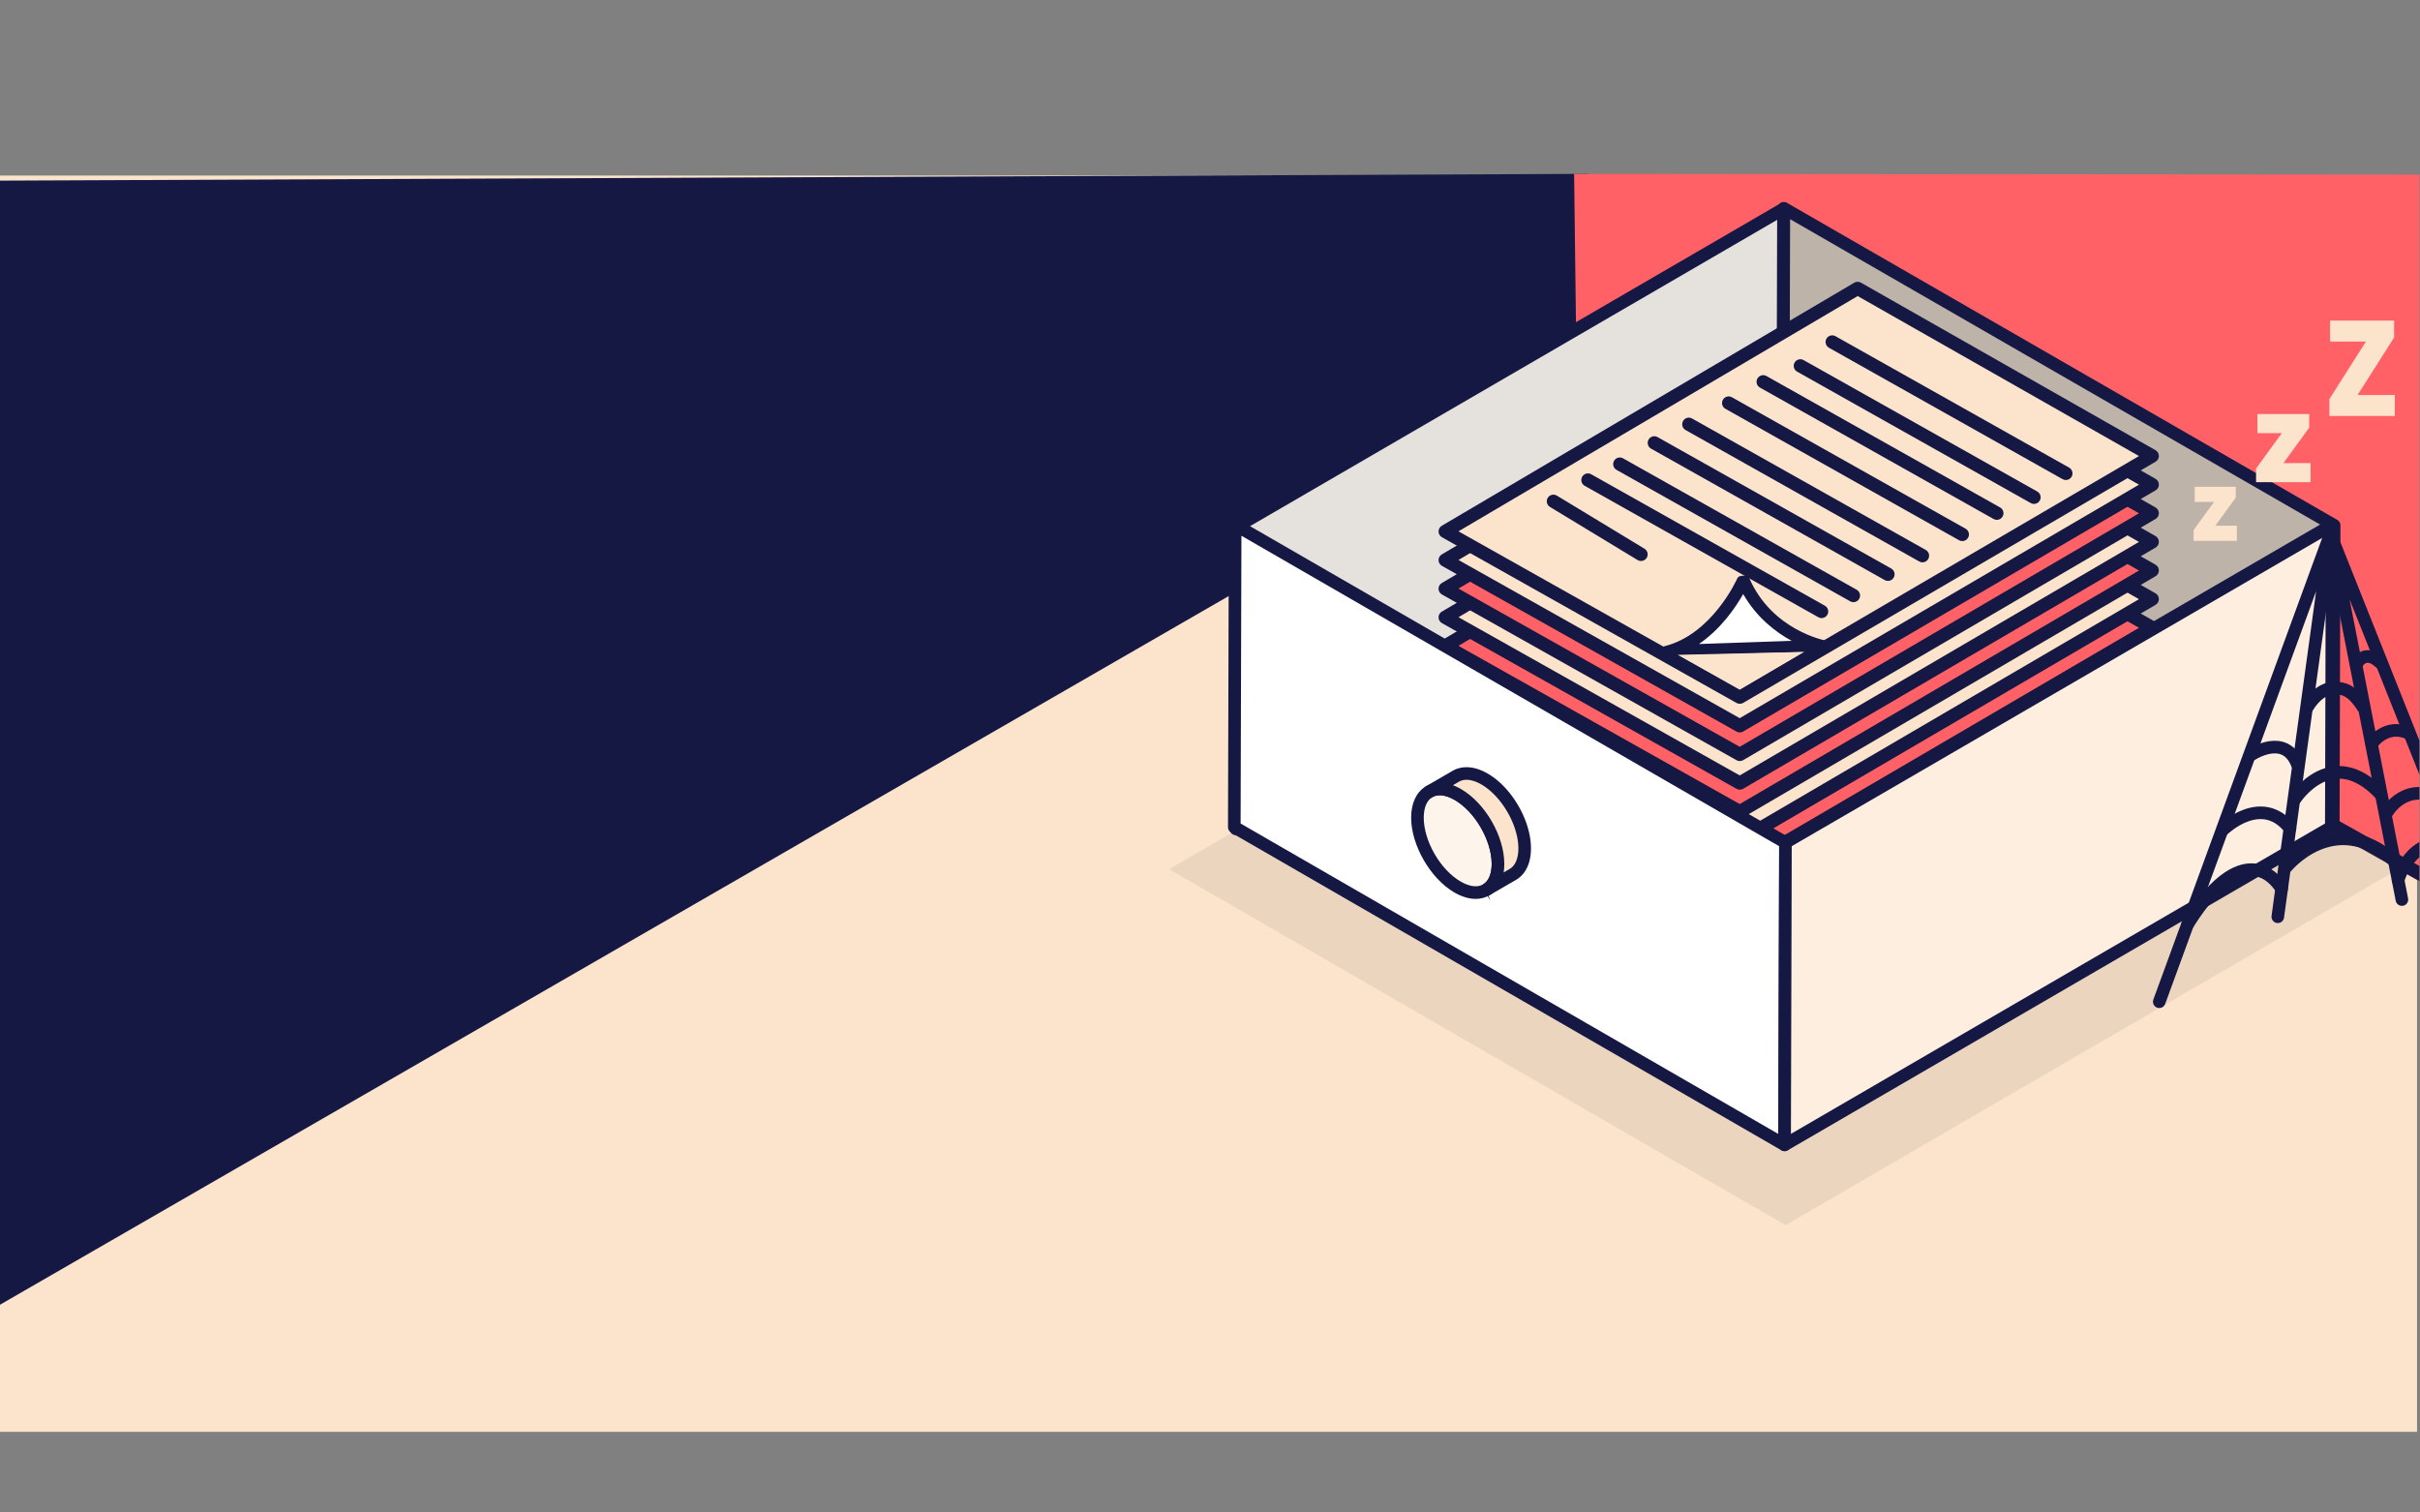 <?xml version="1.0" encoding="UTF-8" standalone="no"?>
<svg
   xmlns:dc="http://purl.org/dc/elements/1.1/"
   xmlns:cc="http://creativecommons.org/ns#"
   xmlns:rdf="http://www.w3.org/1999/02/22-rdf-syntax-ns#"
   xmlns="http://www.w3.org/2000/svg"
   viewBox="0 0 2560 1600"
   height="1600"
   width="2560"
   xml:space="preserve"
   id="svg2"
   version="1.1"><rect x="0" y="0" width="2560" height="1600" fill="#808080" stroke="none"/><defs
     id="defs6"><clipPath
       id="clipPath28"
       clipPathUnits="userSpaceOnUse"><path
         id="path26"
         d="M 0,1200 H 1920 V 0 H 0 Z" /></clipPath><clipPath
       id="clipPath40"
       clipPathUnits="userSpaceOnUse"><path
         id="path38"
         d="M 927.852,792.976 H 1903.13 V 228.059 H 927.852 Z" /></clipPath></defs><g
     transform="matrix(1.333,0,0,-1.333,0,1600)"
     id="g10"><path
       id="path12"
       style="fill:#fbe3cc;fill-opacity:1;fill-rule:nonzero;stroke:none"
       d="m 0,64 h 1918.145 v 996.975 H 0 Z" /><g
       transform="translate(0,1056.95)"
       id="g14"><path
         id="path16"
         style="fill:#141843;fill-opacity:1;fill-rule:nonzero;stroke:none"
         d="m 0,0 v -892.062 l 1252.994,722.668 7.507,174.771 z" /></g><g
       transform="translate(1251.492,877.045)"
       id="g18"><path
         id="path20"
         style="fill:#ff6167;fill-opacity:1;fill-rule:nonzero;stroke:none"
         d="M 0,0 668.507,-376.036 V 184.683 L -2.302,185.272 Z" /></g><g
       id="g22"><g
         clip-path="url(#clipPath28)"
         id="g24"><g
           transform="translate(2093.734,404.405)"
           id="g30"><path
             id="path32"
             style="fill:#141843;fill-opacity:1;fill-rule:nonzero;stroke:none"
             d="m 0,0 c -0.873,0 -1.754,0.215 -2.572,0.677 l -843.575,472.794 c -2.532,1.423 -3.429,4.627 -2.001,7.159 1.418,2.532 4.621,3.448 7.159,2.003 L 2.585,9.84 C 5.117,8.416 6.015,5.212 4.587,2.681 3.628,0.965 1.841,0 0,0" /></g><g
           id="g34"><g
             id="g36" /><g
             id="g48"><g
               style="opacity:0.25"
               id="g46"
               clip-path="url(#clipPath40)"><g
                 id="g44"
                 transform="translate(1903.13,510.519)"><path
                   id="path42"
                   style="fill:#bcaa99;fill-opacity:1;fill-rule:nonzero;stroke:none"
                   d="M 0,0 -486.049,-282.461 -975.278,-0.005 -489.229,282.456 Z" /></g></g></g></g><g
           transform="translate(1852.337,783.395)"
           id="g50"><path
             id="path52"
             style="fill:#beb3a8;fill-opacity:1;fill-rule:nonzero;stroke:none"
             d="m 0,0 -0.68,-239.39 -436.707,251.605 0.68,239.39 z" /></g><g
           transform="translate(1852.337,783.395)"
           id="g54"><path
             id="path56"
             style="fill:none;stroke:#141843;stroke-width:10;stroke-linecap:round;stroke-linejoin:round;stroke-miterlimit:10;stroke-dasharray:none;stroke-opacity:1"
             d="m 0,0 -0.68,-239.39 -436.707,251.605 0.68,239.39 z" /></g><g
           transform="translate(1415.353,1034.533)"
           id="g58"><path
             id="path60"
             style="fill:#e5e1dc;fill-opacity:1;fill-rule:nonzero;stroke:none"
             d="m 0,0 -0.68,-239.893 -433.869,-252.137 0.681,239.893 z" /></g><g
           transform="translate(1415.353,1034.533)"
           id="g62"><path
             id="path64"
             style="fill:none;stroke:#141843;stroke-width:10;stroke-linecap:round;stroke-linejoin:round;stroke-miterlimit:10;stroke-dasharray:none;stroke-opacity:1"
             d="m 0,0 -0.68,-239.893 -433.869,-252.137 0.681,239.893 z" /></g><g
           transform="translate(1474.194,721.543)"
           id="g66"><path
             id="path68"
             style="fill:#fbe3cc;fill-opacity:1;fill-rule:nonzero;stroke:none"
             d="M 0,0 233.81,-132.974 -93.519,-324.404 -327.32,-192.888 Z" /></g><g
           transform="translate(1157.413,528.762)"
           id="g70"><path
             id="path72"
             style="fill:#141843;fill-opacity:1;fill-rule:nonzero;stroke:none"
             d="M 0,0 223.212,-125.563 540.063,59.746 316.827,186.704 Z m 223.263,-136.881 c -0.89,0 -1.777,0.227 -2.578,0.677 l -233.8,131.515 c -1.639,0.919 -2.663,2.646 -2.681,4.531 -0.022,1.879 0.969,3.625 2.587,4.58 L 314.11,197.31 c 1.622,0.961 3.636,0.966 5.27,0.041 L 553.189,64.378 c 1.635,-0.93 2.651,-2.66 2.661,-4.541 0.012,-1.879 -0.981,-3.619 -2.603,-4.569 l -327.33,-191.43 c -0.822,-0.479 -1.736,-0.719 -2.654,-0.719" /></g><g
           transform="translate(1474.194,744.257)"
           id="g74"><path
             id="path76"
             style="fill:#ff6167;fill-opacity:1;fill-rule:nonzero;stroke:none"
             d="M 0,0 233.806,-132.977 -93.519,-324.402 -327.32,-192.881 Z" /></g><g
           transform="translate(1157.413,551.482)"
           id="g78"><path
             id="path80"
             style="fill:#141843;fill-opacity:1;fill-rule:nonzero;stroke:none"
             d="M 0,0 223.212,-125.566 540.06,59.735 316.827,186.699 Z m 223.263,-136.886 c -0.89,0 -1.777,0.227 -2.578,0.677 l -233.8,131.52 c -1.639,0.921 -2.663,2.646 -2.681,4.53 -0.022,1.881 0.969,3.626 2.587,4.582 L 314.11,197.305 c 1.622,0.96 3.636,0.966 5.27,0.042 L 553.186,64.369 c 1.631,-0.931 2.648,-2.661 2.66,-4.541 0.01,-1.88 -0.982,-3.621 -2.605,-4.571 L 225.917,-136.167 c -0.822,-0.478 -1.736,-0.719 -2.654,-0.719" /></g><g
           transform="translate(1474.194,766.978)"
           id="g82"><path
             id="path84"
             style="fill:#fbe3cc;fill-opacity:1;fill-rule:nonzero;stroke:none"
             d="M 0,0 233.81,-132.977 -93.519,-324.401 -327.32,-192.893 Z" /></g><g
           transform="translate(1157.413,574.193)"
           id="g86"><path
             id="path88"
             style="fill:#141843;fill-opacity:1;fill-rule:nonzero;stroke:none"
             d="M 0,0 223.212,-125.558 540.063,59.746 316.827,186.709 Z m 223.263,-136.876 c -0.89,0 -1.777,0.227 -2.578,0.674 l -233.8,131.508 c -1.639,0.924 -2.663,2.65 -2.681,4.535 -0.022,1.88 0.969,3.626 2.587,4.581 L 314.11,197.315 c 1.622,0.96 3.636,0.966 5.27,0.042 L 553.189,64.378 c 1.635,-0.93 2.651,-2.66 2.661,-4.54 0.012,-1.88 -0.981,-3.621 -2.603,-4.571 l -327.33,-191.423 c -0.822,-0.478 -1.736,-0.72 -2.654,-0.72" /></g><g
           transform="translate(1474.194,789.689)"
           id="g90"><path
             id="path92"
             style="fill:#ff6167;fill-opacity:1;fill-rule:nonzero;stroke:none"
             d="M 0,0 233.81,-132.973 -93.519,-324.401 -327.32,-192.887 Z" /></g><g
           transform="translate(1157.413,596.91)"
           id="g94"><path
             id="path96"
             style="fill:#141843;fill-opacity:1;fill-rule:nonzero;stroke:none"
             d="M 0,0 223.212,-125.563 540.063,59.746 316.827,186.705 Z m 223.263,-136.881 c -0.89,0 -1.777,0.226 -2.578,0.678 L -13.115,-4.69 c -1.639,0.919 -2.663,2.646 -2.681,4.53 -0.022,1.88 0.969,3.626 2.587,4.581 L 314.11,197.31 c 1.622,0.959 3.636,0.965 5.27,0.041 L 553.189,64.378 c 1.635,-0.93 2.651,-2.662 2.661,-4.541 0.012,-1.879 -0.981,-3.621 -2.603,-4.572 l -327.33,-191.427 c -0.822,-0.477 -1.736,-0.719 -2.654,-0.719" /></g><g
           transform="translate(1474.194,812.41)"
           id="g98"><path
             id="path100"
             style="fill:#fbe3cc;fill-opacity:1;fill-rule:nonzero;stroke:none"
             d="M 0,0 233.81,-132.979 -93.519,-324.405 -327.32,-192.893 Z" /></g><g
           transform="translate(1157.413,619.625)"
           id="g102"><path
             id="path104"
             style="fill:#141843;fill-opacity:1;fill-rule:nonzero;stroke:none"
             d="M 0,0 223.212,-125.562 540.063,59.747 316.827,186.709 Z m 223.263,-136.881 c -0.89,0 -1.777,0.227 -2.578,0.679 l -233.8,131.514 c -1.639,0.918 -2.663,2.644 -2.681,4.529 -0.022,1.879 0.969,3.626 2.587,4.582 L 314.11,197.316 c 1.622,0.96 3.636,0.965 5.27,0.041 L 553.189,64.379 c 1.635,-0.931 2.651,-2.661 2.661,-4.54 0.012,-1.881 -0.981,-3.621 -2.603,-4.571 L 225.917,-136.16 c -0.822,-0.479 -1.736,-0.721 -2.654,-0.721" /></g><g
           transform="translate(1474.194,835.122)"
           id="g106"><path
             id="path108"
             style="fill:#ff6167;fill-opacity:1;fill-rule:nonzero;stroke:none"
             d="M 0,0 233.81,-132.973 -93.519,-324.402 -327.32,-192.888 Z" /></g><g
           transform="translate(1157.413,642.341)"
           id="g110"><path
             id="path112"
             style="fill:#141843;fill-opacity:1;fill-rule:nonzero;stroke:none"
             d="M 0,0 223.212,-125.562 540.063,59.747 316.827,186.705 Z m 223.263,-136.881 c -0.89,0 -1.777,0.226 -2.578,0.68 l -233.8,131.513 c -1.639,0.919 -2.663,2.644 -2.681,4.53 -0.022,1.879 0.969,3.625 2.587,4.581 L 314.11,197.31 c 1.622,0.962 3.636,0.966 5.27,0.042 L 553.189,64.38 c 1.635,-0.93 2.651,-2.663 2.661,-4.541 0.012,-1.881 -0.981,-3.621 -2.603,-4.57 l -327.33,-191.43 c -0.822,-0.479 -1.736,-0.72 -2.654,-0.72" /></g><g
           transform="translate(1474.194,857.843)"
           id="g114"><path
             id="path116"
             style="fill:#fbe3cc;fill-opacity:1;fill-rule:nonzero;stroke:none"
             d="M 0,0 233.81,-132.978 -93.519,-324.402 -327.32,-192.892 Z" /></g><g
           transform="translate(1157.413,665.057)"
           id="g118"><path
             id="path120"
             style="fill:#141843;fill-opacity:1;fill-rule:nonzero;stroke:none"
             d="M 0,0 223.212,-125.557 540.063,59.745 316.827,186.709 Z m 223.263,-136.875 c -0.89,0 -1.777,0.224 -2.578,0.672 l -233.8,131.508 c -1.639,0.926 -2.663,2.651 -2.681,4.536 -0.022,1.88 0.969,3.625 2.587,4.581 L 314.11,197.315 c 1.622,0.962 3.636,0.966 5.27,0.041 L 553.189,64.378 c 1.635,-0.93 2.651,-2.66 2.661,-4.54 0.012,-1.88 -0.981,-3.62 -2.603,-4.571 l -327.33,-191.424 c -0.822,-0.477 -1.736,-0.718 -2.654,-0.718" /></g><g
           transform="translate(1474.194,880.553)"
           id="g122"><path
             id="path124"
             style="fill:#ff6167;fill-opacity:1;fill-rule:nonzero;stroke:none"
             d="M 0,0 233.81,-132.972 -93.519,-324.401 -327.32,-192.881 Z" /></g><g
           transform="translate(1157.413,687.778)"
           id="g126"><path
             id="path128"
             style="fill:#141843;fill-opacity:1;fill-rule:nonzero;stroke:none"
             d="M 0,0 223.212,-125.566 540.063,59.742 316.827,186.699 Z m 223.263,-136.887 c -0.89,0 -1.777,0.227 -2.578,0.679 l -233.8,131.52 c -1.639,0.919 -2.663,2.644 -2.681,4.529 -0.022,1.88 0.969,3.625 2.587,4.581 L 314.11,197.306 c 1.622,0.955 3.636,0.965 5.27,0.04 L 553.189,64.374 c 1.635,-0.93 2.651,-2.66 2.661,-4.541 0.012,-1.879 -0.981,-3.621 -2.603,-4.57 l -327.33,-191.43 c -0.822,-0.477 -1.736,-0.72 -2.654,-0.72" /></g><g
           transform="translate(1474.194,903.273)"
           id="g130"><path
             id="path132"
             style="fill:#fbe3cc;fill-opacity:1;fill-rule:nonzero;stroke:none"
             d="M 0,0 233.806,-132.976 -93.519,-324.401 -327.32,-192.893 Z" /></g><g
           transform="translate(1157.413,710.49)"
           id="g134"><path
             id="path136"
             style="fill:#141843;fill-opacity:1;fill-rule:nonzero;stroke:none"
             d="M 0,0 223.212,-125.557 540.06,59.746 316.827,186.708 Z m 223.263,-136.877 c -0.89,0 -1.777,0.226 -2.578,0.673 l -233.8,131.51 c -1.639,0.925 -2.663,2.649 -2.681,4.534 -0.022,1.881 0.969,3.626 2.587,4.582 L 314.11,197.315 c 1.622,0.96 3.636,0.965 5.27,0.04 L 553.186,64.377 c 1.631,-0.93 2.648,-2.66 2.66,-4.539 0.01,-1.881 -0.982,-3.621 -2.605,-4.571 L 225.917,-136.158 c -0.822,-0.477 -1.736,-0.719 -2.654,-0.719" /></g><g
           transform="translate(1474.194,925.991)"
           id="g138"><path
             id="path140"
             style="fill:#ff6167;fill-opacity:1;fill-rule:nonzero;stroke:none"
             d="m 0,0 233.806,-132.972 -327.325,-191.436 -233.805,131.52 z" /></g><g
           transform="translate(1157.409,733.211)"
           id="g142"><path
             id="path144"
             style="fill:#141843;fill-opacity:1;fill-rule:nonzero;stroke:none"
             d="M 0,0 223.216,-125.567 540.063,59.745 316.831,186.703 Z m 223.267,-136.888 c -0.89,0 -1.777,0.229 -2.579,0.679 L -13.118,-4.689 c -1.638,0.92 -2.66,2.645 -2.681,4.529 -0.02,1.881 0.972,3.627 2.589,4.582 l 327.324,192.887 c 1.622,0.961 3.636,0.966 5.27,0.041 L 553.189,64.377 c 1.632,-0.929 2.649,-2.66 2.661,-4.539 0.01,-1.881 -0.982,-3.621 -2.605,-4.572 L 225.921,-136.168 c -0.822,-0.478 -1.736,-0.72 -2.654,-0.72" /></g><g
           transform="translate(1474.194,948.706)"
           id="g146"><path
             id="path148"
             style="fill:#fbe3cc;fill-opacity:1;fill-rule:nonzero;stroke:none"
             d="M 0,0 233.81,-132.978 -93.519,-324.402 -327.32,-192.893 Z" /></g><g
           transform="translate(1157.413,755.921)"
           id="g150"><path
             id="path152"
             style="fill:#141843;fill-opacity:1;fill-rule:nonzero;stroke:none"
             d="M 0,0 223.212,-125.556 540.063,59.745 316.827,186.709 Z m 223.263,-136.875 c -0.89,0 -1.777,0.226 -2.578,0.671 l -233.8,131.51 c -1.639,0.924 -2.663,2.652 -2.681,4.535 -0.022,1.88 0.969,3.625 2.587,4.581 L 314.11,197.315 c 1.622,0.959 3.636,0.966 5.27,0.041 L 553.189,64.378 c 1.635,-0.928 2.651,-2.66 2.661,-4.54 0.012,-1.879 -0.981,-3.621 -2.603,-4.571 l -327.33,-191.424 c -0.822,-0.477 -1.736,-0.718 -2.654,-0.718" /></g><g
           transform="translate(1474.194,971.422)"
           id="g154"><path
             id="path156"
             style="fill:#fbe3cc;fill-opacity:1;fill-rule:nonzero;stroke:none"
             d="M 0,0 233.81,-132.973 -93.519,-324.407 -327.32,-192.889 Z" /></g><g
           transform="translate(1157.413,778.642)"
           id="g158"><path
             id="path160"
             style="fill:#141843;fill-opacity:1;fill-rule:nonzero;stroke:none"
             d="M 0,0 223.212,-125.566 540.063,59.746 316.827,186.705 Z m 223.263,-136.885 c -0.89,0 -1.777,0.225 -2.578,0.677 l -233.8,131.519 c -1.639,0.92 -2.663,2.647 -2.681,4.53 -0.022,1.88 0.969,3.625 2.587,4.581 L 314.11,197.31 c 1.622,0.961 3.636,0.965 5.27,0.042 L 553.189,64.378 c 1.635,-0.928 2.651,-2.66 2.661,-4.54 0.012,-1.879 -0.981,-3.621 -2.603,-4.571 l -327.33,-191.434 c -0.822,-0.477 -1.736,-0.718 -2.654,-0.718" /></g><g
           transform="translate(1322.285,683.049)"
           id="g162"><path
             id="path164"
             style="fill:#ffffff;fill-opacity:1;fill-rule:nonzero;stroke:none"
             d="m 0,0 125.563,4.323 c 0,0 -45.033,8.64 -64.426,53.106 C 61.137,57.429 40.758,10.164 0,0" /></g><g
           transform="translate(1383.377,728.86)"
           id="g166"><path
             id="path168"
             style="fill:#141843;fill-opacity:1;fill-rule:nonzero;stroke:none"
             d="m 0,0 c -6.03,-10.601 -17.663,-27.744 -35.135,-39.654 l 73.628,2.531 C 25.755,-30.229 10.739,-18.741 0,0 m -61.092,-53.701 c -2.613,0 -4.843,3.241 -5.208,5.846 -0.374,2.665 1.325,5.838 3.935,6.491 37.796,9.424 57.387,53.123 57.583,53.572 0.828,1.926 2.721,2.346 4.817,2.346 h 0.006 c 2.095,0 3.99,-0.077 4.827,-1.997 18.073,-41.448 60.172,-49.378 60.594,-49.46 2.63,-0.505 4.456,-2.617 4.252,-5.282 -0.204,-2.67 -2.387,-3.296 -5.064,-3.388 l -125.562,-2.872 c -0.062,-5.26 -0.122,-5.256 -0.18,-5.256" /></g><g
           transform="translate(1639.445,819.355)"
           id="g170"><path
             id="path172"
             style="fill:#141843;fill-opacity:1;fill-rule:nonzero;stroke:none"
             d="m 0,0 c -0.871,0 -1.757,0.215 -2.573,0.672 l -185.43,104.299 c -2.532,1.428 -3.432,4.633 -2.008,7.165 1.416,2.532 4.621,3.431 7.163,2.01 L 2.582,9.846 C 5.114,8.418 6.014,5.212 4.592,2.681 3.627,0.965 1.84,0 0,0" /></g><g
           transform="translate(1614.161,800.387)"
           id="g174"><path
             id="path176"
             style="fill:#141843;fill-opacity:1;fill-rule:nonzero;stroke:none"
             d="m 0,0 c -0.873,0 -1.756,0.215 -2.572,0.678 l -185.431,104.304 c -2.531,1.423 -3.431,4.628 -2.003,7.161 1.412,2.531 4.617,3.445 7.159,2.003 L 2.583,9.84 C 5.115,8.418 6.015,5.213 4.587,2.681 3.626,0.966 1.841,0 0,0" /></g><g
           transform="translate(1584.661,787.747)"
           id="g178"><path
             id="path180"
             style="fill:#141843;fill-opacity:1;fill-rule:nonzero;stroke:none"
             d="m 0,0 c -0.873,0 -1.757,0.217 -2.572,0.674 l -185.427,104.299 c -2.531,1.428 -3.429,4.633 -2.007,7.165 1.422,2.532 4.623,3.431 7.165,2.008 L 2.583,9.847 C 5.114,8.419 6.015,5.215 4.593,2.683 3.625,0.967 1.84,0 0,0" /></g><g
           transform="translate(1557.273,770.887)"
           id="g182"><path
             id="path184"
             style="fill:#141843;fill-opacity:1;fill-rule:nonzero;stroke:none"
             d="m 0,0 c -0.873,0 -1.757,0.215 -2.573,0.677 l -185.432,104.305 c -2.532,1.422 -3.43,4.628 -2.001,7.16 1.411,2.532 4.616,3.441 7.158,2.004 L 2.583,9.839 C 5.114,8.417 6.014,5.212 4.586,2.681 3.625,0.965 1.838,0 0,0" /></g><g
           transform="translate(1525.66,754.032)"
           id="g186"><path
             id="path188"
             style="fill:#141843;fill-opacity:1;fill-rule:nonzero;stroke:none"
             d="m 0,0 c -0.873,0 -1.757,0.215 -2.572,0.677 l -185.431,104.304 c -2.531,1.423 -3.431,4.627 -2.003,7.159 1.412,2.532 4.621,3.448 7.159,2.004 L 2.583,9.839 C 5.115,8.417 6.015,5.212 4.587,2.681 3.625,0.965 1.841,0 0,0" /></g><g
           transform="translate(1498.266,739.281)"
           id="g190"><path
             id="path192"
             style="fill:#141843;fill-opacity:1;fill-rule:nonzero;stroke:none"
             d="m 0,0 c -0.873,0 -1.757,0.215 -2.573,0.677 l -185.426,104.304 c -2.531,1.423 -3.43,4.627 -2.001,7.159 1.411,2.532 4.62,3.443 7.158,2.004 L 2.583,9.839 C 5.116,8.417 6.014,5.212 4.586,2.681 3.625,0.965 1.84,0 0,0" /></g><g
           transform="translate(1470.87,722.42)"
           id="g194"><path
             id="path196"
             style="fill:#141843;fill-opacity:1;fill-rule:nonzero;stroke:none"
             d="m 0,0 c -0.873,0 -1.754,0.215 -2.572,0.677 l -185.426,104.31 c -2.532,1.423 -3.43,4.627 -2.002,7.159 1.418,2.531 4.621,3.447 7.159,2.003 L 2.585,9.841 C 5.117,8.417 6.015,5.213 4.587,2.681 3.628,0.965 1.841,0 0,0" /></g><g
           transform="translate(1445.593,709.781)"
           id="g198"><path
             id="path200"
             style="fill:#141843;fill-opacity:1;fill-rule:nonzero;stroke:none"
             d="m 0,0 c -0.873,0 -1.756,0.215 -2.574,0.677 l -185.431,104.304 c -2.531,1.423 -3.429,4.627 -2.001,7.159 1.416,2.538 4.621,3.443 7.159,2.004 L 2.583,9.84 C 5.115,8.417 6.015,5.213 4.587,2.681 3.626,0.965 1.839,0 0,0" /></g><g
           transform="translate(1302.302,755.084)"
           id="g202"><path
             id="path204"
             style="fill:#141843;fill-opacity:1;fill-rule:nonzero;stroke:none"
             d="m 0,0 c -0.93,0 -1.868,0.246 -2.722,0.76 l -69.535,42.145 c -2.481,1.505 -3.274,4.741 -1.771,7.225 1.509,2.481 4.739,3.266 7.226,1.773 L 2.731,9.758 C 5.213,8.253 6.009,5.017 4.505,2.532 3.514,0.904 1.777,0 0,0" /></g><g
           transform="translate(1332.343,680.22)"
           id="g206"><path
             id="path208"
             style="fill:#fbe3cc;fill-opacity:1;fill-rule:nonzero;stroke:none"
             d="M 0,0 98.71,2.611 48.282,-27.145 Z" /></g><g
           transform="translate(1416.911,531.65)"
           id="g210"><path
             id="path212"
             style="fill:#ffffff;fill-opacity:1;fill-rule:nonzero;stroke:none"
             d="m 0,0 -0.681,-239.893 -436.707,252.133 0.681,239.893 z" /></g><g
           transform="translate(1416.911,531.65)"
           id="g214"><path
             id="path216"
             style="fill:none;stroke:#141843;stroke-width:10;stroke-linecap:round;stroke-linejoin:round;stroke-miterlimit:10;stroke-dasharray:none;stroke-opacity:1"
             d="m 0,0 -0.681,-239.893 -436.707,252.133 0.681,239.893 z" /></g><g
           transform="translate(1850.779,783.787)"
           id="g218"><path
             id="path220"
             style="fill:#fdeee0;fill-opacity:1;fill-rule:nonzero;stroke:none"
             d="m 0,0 -0.68,-239.893 -433.869,-252.136 0.681,239.892 z" /></g><g
           transform="translate(1850.779,783.787)"
           id="g222"><path
             id="path224"
             style="fill:none;stroke:#141843;stroke-width:10;stroke-linecap:round;stroke-linejoin:round;stroke-miterlimit:10;stroke-dasharray:none;stroke-opacity:1"
             d="m 0,0 -0.68,-239.893 -433.869,-252.136 0.681,239.892 z" /></g><g
           transform="translate(1156.935,569.778)"
           id="g226"><path
             id="path228"
             style="fill:#fdf4eb;fill-opacity:1;fill-rule:nonzero;stroke:none"
             d="M 0,0 C 17.648,-10.189 31.904,-34.882 31.848,-55.161 31.79,-75.44 17.44,-83.629 -0.208,-73.439 -17.856,-63.25 -32.123,-38.541 -32.065,-18.262 -32.008,2.018 -17.648,10.189 0,0" /></g><g
           transform="translate(1156.935,569.778)"
           id="g230"><path
             id="path232"
             style="fill:none;stroke:#141843;stroke-width:3;stroke-linecap:butt;stroke-linejoin:miter;stroke-miterlimit:10;stroke-dasharray:none;stroke-opacity:1"
             d="M 0,0 C 17.648,-10.189 31.904,-34.882 31.848,-55.161 31.79,-75.44 17.44,-83.629 -0.208,-73.439 -17.856,-63.25 -32.123,-38.541 -32.065,-18.262 -32.008,2.018 -17.648,10.189 0,0 Z" /></g><g
           transform="translate(1142.606,570.676)"
           id="g234"><path
             id="path236"
             style="fill:#141843;fill-opacity:1;fill-rule:nonzero;stroke:none"
             d="m 0,0 c -2.445,0 -4.676,-0.554 -6.615,-1.67 -4.892,-2.814 -7.598,-9.029 -7.622,-17.499 -0.055,-19.132 13.452,-42.52 30.107,-52.138 7.435,-4.292 14.244,-5.091 19.18,-2.254 4.893,2.816 7.601,9.036 7.626,17.512 0.053,19.127 -13.448,42.508 -30.098,52.121 C 8.062,-1.32 3.775,0 0,0 m 28.46,-82.237 c -5.011,0 -10.483,1.632 -16.09,4.868 -18.592,10.734 -33.668,36.851 -33.607,58.22 0.031,11.071 3.984,19.434 11.13,23.545 7.191,4.139 16.49,3.335 26.185,-2.261 18.586,-10.731 33.657,-36.841 33.598,-58.203 -0.031,-11.079 -3.986,-19.446 -11.135,-23.56 -3.028,-1.743 -6.433,-2.609 -10.081,-2.609" /></g><g
           transform="translate(1142.606,570.676)"
           id="g238"><path
             id="path240"
             style="fill:none;stroke:#141843;stroke-width:3;stroke-linecap:butt;stroke-linejoin:miter;stroke-miterlimit:10;stroke-dasharray:none;stroke-opacity:1"
             d="m 0,0 c -2.445,0 -4.676,-0.554 -6.615,-1.67 -4.892,-2.814 -7.598,-9.029 -7.622,-17.499 -0.055,-19.132 13.452,-42.52 30.107,-52.138 7.435,-4.292 14.244,-5.091 19.18,-2.254 4.893,2.816 7.601,9.036 7.626,17.512 0.053,19.127 -13.448,42.508 -30.098,52.121 C 8.062,-1.32 3.775,0 0,0 Z m 28.46,-82.237 c -5.011,0 -10.483,1.632 -16.09,4.868 -18.592,10.734 -33.668,36.851 -33.607,58.22 0.031,11.071 3.984,19.434 11.13,23.545 7.191,4.139 16.49,3.335 26.185,-2.261 18.586,-10.731 33.657,-36.841 33.598,-58.203 -0.031,-11.079 -3.986,-19.446 -11.135,-23.56 -3.028,-1.743 -6.433,-2.609 -10.081,-2.609 z" /></g><g
           transform="translate(1179.457,494.113)"
           id="g242"><path
             id="path244"
             style="fill:#fbe3cc;fill-opacity:1;fill-rule:nonzero;stroke:#141843;stroke-width:3;stroke-linecap:butt;stroke-linejoin:miter;stroke-miterlimit:10;stroke-dasharray:none;stroke-opacity:1"
             d="m 0,0 21.165,12.3 c 0.486,0.282 0.95,0.601 1.403,0.937 0.111,0.081 0.22,0.163 0.328,0.248 0.443,0.347 0.875,0.711 1.284,1.109 0.029,0.028 0.055,0.059 0.084,0.088 0.383,0.379 0.749,0.786 1.101,1.211 0.09,0.108 0.18,0.215 0.268,0.326 0.363,0.46 0.713,0.938 1.039,1.447 0.009,0.015 0.02,0.026 0.029,0.041 0.022,0.033 0.037,0.072 0.059,0.106 0.39,0.622 0.753,1.279 1.087,1.97 0.018,0.039 0.042,0.071 0.06,0.111 0.009,0.017 0.016,0.038 0.024,0.055 0.245,0.521 0.471,1.063 0.683,1.622 0.019,0.048 0.042,0.092 0.06,0.141 0.048,0.129 0.087,0.269 0.133,0.4 0.117,0.332 0.231,0.668 0.336,1.013 0.028,0.092 0.062,0.177 0.089,0.27 0.039,0.13 0.069,0.269 0.105,0.401 0.08,0.287 0.156,0.577 0.227,0.872 0.03,0.121 0.066,0.236 0.094,0.359 0.03,0.134 0.053,0.275 0.082,0.41 0.054,0.25 0.105,0.502 0.153,0.758 0.024,0.134 0.055,0.261 0.079,0.396 0.027,0.157 0.047,0.321 0.072,0.479 0.036,0.23 0.071,0.459 0.102,0.693 0.017,0.12 0.039,0.235 0.054,0.356 0.026,0.2 0.041,0.409 0.064,0.612 0.023,0.22 0.048,0.439 0.068,0.662 0.008,0.089 0.021,0.175 0.027,0.265 0.025,0.297 0.038,0.604 0.056,0.906 0.01,0.162 0.022,0.32 0.03,0.483 0.002,0.04 0.006,0.079 0.008,0.119 0.022,0.507 0.033,1.022 0.036,1.545 v 0.093 c 10e-4,0.477 -0.005,0.958 -0.019,1.441 -0.016,0.513 -0.039,1.028 -0.073,1.546 -0.014,0.234 -0.038,0.471 -0.056,0.706 l -0.024,0.305 c -0.015,0.181 -0.026,0.361 -0.044,0.544 -0.049,0.519 -0.107,1.041 -0.173,1.564 -0.068,0.534 -0.144,1.069 -0.229,1.606 -0.002,0.015 -0.006,0.03 -0.008,0.046 -0.003,0.018 -0.007,0.036 -0.009,0.053 -0.081,0.505 -0.167,1.01 -0.262,1.516 -0.105,0.555 -0.217,1.11 -0.339,1.667 -0.042,0.196 -0.092,0.392 -0.137,0.589 -0.026,0.116 -0.054,0.232 -0.081,0.348 -0.057,0.245 -0.111,0.491 -0.172,0.737 -0.139,0.564 -0.288,1.13 -0.445,1.695 -0.114,0.411 -0.237,0.822 -0.36,1.232 -0.023,0.078 -0.044,0.154 -0.068,0.231 -0.022,0.075 -0.042,0.149 -0.065,0.224 -0.169,0.551 -0.345,1.102 -0.529,1.652 -0.182,0.544 -0.372,1.086 -0.568,1.628 -0.036,0.1 -0.075,0.199 -0.112,0.3 -0.03,0.081 -0.062,0.162 -0.092,0.243 -0.126,0.341 -0.251,0.681 -0.384,1.021 -0.201,0.519 -0.409,1.036 -0.624,1.552 -0.154,0.371 -0.315,0.74 -0.475,1.11 -0.029,0.066 -0.056,0.131 -0.084,0.197 -0.033,0.071 -0.062,0.143 -0.093,0.215 -0.229,0.516 -0.462,1.031 -0.702,1.542 -0.265,0.565 -0.537,1.127 -0.817,1.687 -0.042,0.085 -0.088,0.169 -0.131,0.254 -0.055,0.11 -0.114,0.22 -0.169,0.33 -0.228,0.445 -0.454,0.892 -0.69,1.333 -0.295,0.553 -0.611,1.094 -0.919,1.64 -0.158,0.278 -0.308,0.56 -0.471,0.837 -0.063,0.109 -0.121,0.221 -0.185,0.331 -0.28,0.476 -0.59,0.932 -0.88,1.403 -0.423,0.685 -0.84,1.374 -1.283,2.044 -0.071,0.107 -0.134,0.221 -0.205,0.327 -0.652,0.976 -1.325,1.934 -2.017,2.873 l -0.006,0.009 c -0.001,0 -0.001,0 -0.001,10e-4 -0.465,0.63 -0.938,1.252 -1.42,1.863 -0.39,0.497 -0.788,0.986 -1.189,1.471 l -0.026,0.032 c -0.005,0.007 -0.011,0.014 -0.016,0.02 -0.406,0.489 -0.818,0.97 -1.234,1.445 -0.411,0.466 -0.825,0.925 -1.244,1.377 -0.068,0.074 -0.139,0.144 -0.208,0.219 -0.072,0.076 -0.145,0.15 -0.216,0.226 -0.293,0.31 -0.584,0.621 -0.882,0.924 -0.444,0.452 -0.893,0.895 -1.346,1.331 -0.14,0.134 -0.282,0.261 -0.423,0.394 -0.106,0.099 -0.214,0.198 -0.32,0.297 -0.221,0.205 -0.44,0.414 -0.662,0.616 -0.469,0.423 -0.944,0.836 -1.421,1.239 -0.209,0.177 -0.421,0.344 -0.632,0.517 -0.106,0.086 -0.214,0.174 -0.321,0.261 -0.157,0.127 -0.312,0.259 -0.469,0.383 -0.464,0.366 -0.932,0.724 -1.403,1.07 -0.34,0.251 -0.684,0.491 -1.028,0.731 -0.062,0.044 -0.124,0.09 -0.186,0.133 -0.059,0.04 -0.116,0.084 -0.176,0.125 -0.449,0.307 -0.902,0.607 -1.357,0.896 -0.449,0.286 -0.9,0.563 -1.353,0.829 -0.104,0.062 -0.209,0.122 -0.314,0.183 -0.34,0.196 -0.679,0.386 -1.016,0.568 -0.129,0.071 -0.256,0.132 -0.384,0.199 -0.175,0.092 -0.348,0.182 -0.522,0.271 -0.135,0.068 -0.271,0.143 -0.405,0.209 -0.215,0.107 -0.429,0.202 -0.644,0.304 -0.152,0.072 -0.306,0.146 -0.458,0.215 -0.064,0.03 -0.128,0.063 -0.192,0.091 -0.426,0.191 -0.851,0.37 -1.272,0.539 -0.005,0.002 -0.009,0.004 -0.013,0.006 -0.431,0.172 -0.859,0.333 -1.284,0.483 -0.056,0.019 -0.11,0.035 -0.166,0.054 -0.153,0.053 -0.306,0.1 -0.458,0.15 -0.219,0.072 -0.439,0.149 -0.656,0.215 -0.109,0.033 -0.216,0.057 -0.324,0.089 -0.188,0.054 -0.374,0.105 -0.56,0.155 -0.145,0.039 -0.293,0.084 -0.437,0.12 -0.152,0.038 -0.299,0.065 -0.45,0.1 -0.188,0.043 -0.376,0.086 -0.562,0.125 -0.1,0.021 -0.2,0.047 -0.298,0.067 -0.177,0.034 -0.348,0.055 -0.522,0.086 -0.217,0.037 -0.435,0.075 -0.65,0.106 -0.075,0.011 -0.153,0.028 -0.228,0.038 -0.178,0.024 -0.351,0.034 -0.528,0.054 -0.231,0.025 -0.463,0.053 -0.691,0.07 -0.068,0.006 -0.137,0.017 -0.203,0.021 -0.157,0.011 -0.307,0.009 -0.461,0.015 -0.273,0.013 -0.544,0.025 -0.812,0.027 -0.076,0.001 -0.154,0.008 -0.229,0.008 -0.117,0 -0.23,-0.014 -0.347,-0.017 -0.339,-0.007 -0.675,-0.022 -1.007,-0.047 -0.1,-0.008 -0.204,-0.006 -0.303,-0.015 -0.075,-0.006 -0.144,-0.024 -0.218,-0.031 -0.509,-0.053 -1.01,-0.124 -1.5,-0.218 -0.041,-0.007 -0.084,-0.01 -0.124,-0.018 -0.008,-0.002 -0.015,-0.005 -0.023,-0.006 -0.698,-0.142 -1.372,-0.334 -2.029,-0.559 -0.059,-0.02 -0.123,-0.029 -0.182,-0.049 -0.047,-0.017 -0.091,-0.04 -0.139,-0.057 -0.286,-0.105 -0.565,-0.224 -0.843,-0.344 -0.136,-0.058 -0.276,-0.111 -0.41,-0.175 -0.404,-0.188 -0.798,-0.391 -1.182,-0.614 -0.005,-0.003 -0.009,-0.005 -0.014,-0.007 L -45.269,77.894 c 0.389,0.225 0.79,0.43 1.197,0.622 0.133,0.062 0.27,0.114 0.405,0.172 0.279,0.122 0.561,0.241 0.849,0.345 0.104,0.039 0.213,0.071 0.318,0.107 0.658,0.224 1.332,0.418 2.031,0.558 0.048,0.01 0.098,0.015 0.146,0.025 0.49,0.094 0.992,0.165 1.501,0.217 0.173,0.018 0.346,0.033 0.52,0.046 0.332,0.026 0.669,0.04 1.008,0.048 0.191,0.004 0.382,0.01 0.575,0.009 0.268,-0.002 0.54,-0.015 0.812,-0.027 0.22,-0.01 0.441,-0.019 0.664,-0.037 0.229,-0.017 0.461,-0.044 0.692,-0.07 0.25,-0.027 0.501,-0.055 0.755,-0.091 0.215,-0.031 0.433,-0.07 0.65,-0.107 0.272,-0.047 0.544,-0.096 0.82,-0.152 0.186,-0.039 0.375,-0.082 0.563,-0.125 0.293,-0.069 0.588,-0.142 0.885,-0.221 0.188,-0.05 0.374,-0.101 0.563,-0.154 0.323,-0.094 0.65,-0.197 0.977,-0.304 0.153,-0.051 0.306,-0.097 0.46,-0.151 0.48,-0.166 0.962,-0.341 1.449,-0.537 0.002,-10e-4 0.004,-0.002 0.006,-0.002 0.003,-0.001 0.005,-0.002 0.007,-0.002 0.484,-0.195 0.973,-0.407 1.463,-0.63 0.153,-0.07 0.307,-0.145 0.461,-0.217 0.347,-0.164 0.696,-0.334 1.047,-0.513 0.174,-0.088 0.348,-0.179 0.522,-0.27 0.465,-0.245 0.931,-0.496 1.401,-0.768 1.08,-0.623 2.146,-1.305 3.199,-2.032 0.062,-0.044 0.125,-0.09 0.188,-0.134 0.981,-0.686 1.947,-1.415 2.899,-2.184 0.107,-0.086 0.214,-0.173 0.32,-0.261 0.921,-0.755 1.827,-1.547 2.717,-2.372 0.105,-0.099 0.212,-0.197 0.317,-0.296 0.902,-0.849 1.785,-1.733 2.65,-2.648 0.073,-0.077 0.147,-0.152 0.219,-0.229 0.923,-0.987 1.825,-2.005 2.7,-3.058 0.01,-0.013 0.02,-0.025 0.031,-0.037 1.716,-2.067 3.328,-4.262 4.834,-6.539 0.443,-0.672 0.861,-1.362 1.285,-2.049 0.355,-0.576 0.724,-1.144 1.064,-1.73 0.161,-0.278 0.313,-0.561 0.471,-0.84 0.555,-0.981 1.097,-1.968 1.607,-2.97 0.056,-0.11 0.115,-0.221 0.171,-0.331 0.615,-1.221 1.197,-2.454 1.742,-3.698 0.028,-0.066 0.055,-0.131 0.084,-0.196 0.53,-1.22 1.025,-2.45 1.484,-3.685 0.03,-0.08 0.061,-0.161 0.091,-0.242 C 6.016,38.87 6.441,37.601 6.826,36.33 6.85,36.254 6.87,36.178 6.893,36.102 7.258,34.879 7.584,33.656 7.87,32.436 7.897,32.319 7.925,32.203 7.951,32.087 8.24,30.826 8.489,29.567 8.689,28.316 8.692,28.298 8.695,28.28 8.698,28.262 8.898,27 9.047,25.747 9.152,24.504 9.161,24.401 9.169,24.299 9.177,24.196 9.273,22.953 9.328,21.72 9.325,20.504 9.323,19.908 9.307,19.324 9.281,18.75 9.273,18.583 9.26,18.421 9.25,18.256 9.228,17.865 9.201,17.477 9.168,17.096 9.147,16.87 9.122,16.649 9.099,16.427 9.063,16.104 9.026,15.782 8.982,15.467 8.95,15.23 8.915,14.998 8.878,14.767 8.832,14.474 8.782,14.185 8.729,13.899 8.681,13.641 8.629,13.386 8.575,13.134 8.52,12.876 8.461,12.622 8.4,12.37 8.328,12.074 8.252,11.783 8.172,11.495 8.109,11.271 8.046,11.046 7.979,10.826 7.873,10.479 7.759,10.143 7.642,9.81 7.578,9.631 7.518,9.448 7.45,9.272 7.238,8.714 7.012,8.171 6.766,7.649 6.739,7.593 6.709,7.541 6.683,7.484 6.349,6.793 5.986,6.136 5.596,5.515 5.565,5.466 5.537,5.414 5.507,5.366 5.181,4.858 4.831,4.38 4.469,3.921 4.381,3.81 4.29,3.701 4.2,3.593 3.848,3.168 3.482,2.76 3.098,2.381 3.069,2.353 3.044,2.322 3.016,2.295 2.606,1.896 2.174,1.532 1.73,1.186 1.623,1.102 1.515,1.02 1.405,0.938 0.951,0.603 0.486,0.283 0,0" /></g><g
           transform="translate(1159.823,589.602)"
           id="g246"><path
             id="path248"
             style="fill:#141843;fill-opacity:1;fill-rule:nonzero;stroke:none"
             d="M 0,0 C -0.012,-0.001 -0.024,-0.002 -0.036,-0.004 Z M 0.858,-6.947 0.832,-6.95 c 0.009,0.001 0.018,0.003 0.026,0.003 m 44.227,-65.468 c -0.004,-0.007 -0.007,-0.014 -0.01,-0.021 z m -0.59,-1.458 c -0.006,-0.01 -0.012,-0.021 -0.017,-0.031 z m -50.841,59.641 c 0.49,-0.198 0.983,-0.413 1.477,-0.638 l 0.503,-0.236 c 0.38,-0.179 0.759,-0.365 1.14,-0.558 l 0.579,-0.301 c 0.494,-0.26 0.999,-0.533 1.507,-0.826 1.124,-0.648 2.282,-1.385 3.442,-2.186 l 0.14,-0.1 c 1.084,-0.759 2.125,-1.542 3.154,-2.372 l 0.296,-0.241 c 1.013,-0.831 1.982,-1.677 2.924,-2.552 l 0.332,-0.311 c 0.953,-0.895 1.892,-1.834 2.798,-2.793 l 0.237,-0.25 c 0.972,-1.038 1.926,-2.119 2.829,-3.204 1.78,-2.145 3.483,-4.448 5.093,-6.884 0.382,-0.578 0.746,-1.168 1.109,-1.757 l 0.563,-0.909 c 0.266,-0.424 0.532,-0.849 0.784,-1.283 0.108,-0.187 0.212,-0.375 0.316,-0.562 l 0.174,-0.313 c 0.672,-1.187 1.206,-2.174 1.68,-3.106 l 0.172,-0.333 c 0.657,-1.303 1.269,-2.604 1.828,-3.879 l 0.057,-0.133 c 0.583,-1.344 1.107,-2.643 1.586,-3.934 l 0.1,-0.265 c 0.483,-1.313 0.933,-2.658 1.336,-3.986 l 0.058,-0.2 c 0.396,-1.324 0.742,-2.627 1.043,-3.91 l 0.087,-0.373 c 0.313,-1.362 0.576,-2.707 0.781,-3.992 0.216,-1.358 0.379,-2.707 0.494,-4.069 l 0.028,-0.337 c 0.109,-1.411 0.161,-2.709 0.158,-3.967 -0.002,-0.649 -0.02,-1.279 -0.047,-1.901 l -0.034,-0.546 c -0.024,-0.42 -0.054,-0.843 -0.09,-1.257 l -0.075,-0.732 c -0.04,-0.37 -0.081,-0.726 -0.13,-1.076 -0.035,-0.256 -0.074,-0.516 -0.115,-0.772 -0.05,-0.316 -0.106,-0.64 -0.166,-0.96 -0.052,-0.28 -0.11,-0.565 -0.169,-0.847 -0.065,-0.296 -0.129,-0.576 -0.196,-0.855 -0.063,-0.259 -0.127,-0.509 -0.195,-0.755 l 7.798,4.531 c 0.322,0.186 0.664,0.416 1.078,0.723 l 0.248,0.187 c 0.391,0.305 0.71,0.58 0.983,0.843 l 0.074,0.077 c 0.292,0.289 0.576,0.603 0.884,0.973 l 0.217,0.265 c 0.305,0.385 0.567,0.748 0.797,1.102 l 0.134,0.219 c 0.294,0.468 0.597,1.016 0.873,1.589 l 0.089,0.175 c 0.205,0.445 0.385,0.874 0.559,1.333 l 0.161,0.455 c 0.103,0.293 0.201,0.578 0.29,0.873 l 0.168,0.58 c 0.074,0.264 0.139,0.514 0.201,0.769 l 0.158,0.69 c 0.045,0.211 0.09,0.434 0.132,0.66 l 0.136,0.784 c 0.03,0.195 0.061,0.398 0.09,0.603 l 0.189,1.686 c 0.02,0.219 0.029,0.409 0.039,0.599 l 0.053,0.856 c 0.016,0.412 0.027,0.884 0.03,1.363 0.001,0.521 -0.005,0.963 -0.018,1.408 -0.014,0.474 -0.036,0.951 -0.067,1.428 l -0.114,1.442 c -0.047,0.488 -0.101,0.974 -0.162,1.462 -0.062,0.487 -0.131,0.971 -0.207,1.457 l -0.023,0.128 c -0.076,0.482 -0.156,0.953 -0.246,1.425 -0.098,0.524 -0.203,1.045 -0.318,1.569 l -0.369,1.585 c -0.131,0.529 -0.271,1.061 -0.419,1.594 -0.109,0.39 -0.225,0.78 -0.342,1.168 l -0.109,0.373 c -0.177,0.581 -0.343,1.102 -0.518,1.623 -0.174,0.52 -0.354,1.035 -0.54,1.55 l -0.236,0.631 c -0.106,0.284 -0.21,0.567 -0.321,0.851 -0.194,0.5 -0.391,0.991 -0.595,1.48 -0.13,0.314 -0.265,0.625 -0.4,0.936 l -0.207,0.48 c -0.232,0.527 -0.456,1.019 -0.685,1.508 -0.253,0.54 -0.513,1.076 -0.779,1.608 l -0.396,0.771 c -0.181,0.354 -0.362,0.709 -0.549,1.06 -0.196,0.367 -0.401,0.727 -0.607,1.086 l -0.468,0.831 c -0.082,0.148 -0.163,0.296 -0.249,0.442 l -0.135,0.241 c -0.192,0.33 -0.347,0.57 -0.501,0.81 -0.131,0.204 -0.261,0.409 -0.388,0.614 l -0.225,0.367 c -0.328,0.531 -0.656,1.064 -0.999,1.586 -0.06,0.09 -0.114,0.177 -0.166,0.264 -0.635,0.955 -1.269,1.859 -1.912,2.732 l -0.092,0.126 c -0.43,0.581 -0.866,1.153 -1.31,1.717 -0.371,0.471 -0.75,0.937 -1.131,1.397 l -0.063,0.078 c -0.363,0.438 -0.756,0.897 -1.153,1.348 -0.385,0.437 -0.779,0.875 -1.178,1.306 l -0.544,0.571 c -0.228,0.242 -0.456,0.484 -0.689,0.72 -0.424,0.432 -0.848,0.852 -1.276,1.262 l -0.941,0.877 c -0.128,0.119 -0.255,0.24 -0.384,0.356 -0.442,0.398 -0.887,0.787 -1.336,1.166 l -1.336,1.091 c -0.428,0.337 -0.864,0.67 -1.304,0.993 -0.309,0.228 -0.617,0.443 -0.924,0.658 l -0.341,0.242 c -0.449,0.309 -0.869,0.585 -1.289,0.854 -0.413,0.261 -0.829,0.517 -1.247,0.763 l -0.282,0.164 c -0.32,0.185 -0.632,0.36 -0.941,0.528 l -1.19,0.615 c -0.125,0.062 -0.243,0.116 -0.36,0.17 l -0.808,0.381 c -0.343,0.154 -0.679,0.297 -1.012,0.433 l -0.198,0.079 c -0.404,0.16 -0.753,0.29 -1.099,0.414 l -0.8,0.261 c -0.11,0.037 -0.222,0.074 -0.331,0.108 l -1.545,0.404 c -0.163,0.037 -0.324,0.074 -0.485,0.108 l -0.7,0.13 c -0.242,0.041 -0.405,0.071 -0.565,0.094 l -0.758,0.09 c -0.152,0.015 -0.304,0.033 -0.454,0.045 l -0.561,0.03 c -0.224,0.011 -0.45,0.022 -0.671,0.023 -0.062,0 -0.125,0.002 -0.189,0.005 C 3.754,-6.648 3.666,-6.652 3.577,-6.654 3.304,-6.66 3.029,-6.672 2.759,-6.693 2.681,-6.699 2.606,-6.702 2.533,-6.705 2.469,-6.715 2.405,-6.723 2.342,-6.729 1.933,-6.771 1.532,-6.827 1.14,-6.902 L 0.953,-6.935 c -0.447,-0.091 -0.96,-0.234 -1.521,-0.426 l -0.246,-0.08 c -0.228,-0.083 -0.443,-0.176 -0.659,-0.27 l -0.319,-0.133 c -0.311,-0.145 -0.613,-0.301 -0.907,-0.472 l -7.806,-4.535 c 0.054,-0.013 0.109,-0.028 0.162,-0.042 0.21,-0.056 0.422,-0.114 0.637,-0.175 0.361,-0.106 0.727,-0.219 1.094,-0.34 l 0.509,-0.167 c 0.502,-0.173 1.007,-0.359 1.517,-0.56 z m 27.737,-84.284 -3.516,6.053 0.002,0.002 c 0.322,0.188 0.665,0.418 1.08,0.725 l 0.252,0.19 c 0.375,0.294 0.688,0.562 0.956,0.819 0.045,0.047 0.09,0.092 0.136,0.137 0.246,0.244 0.53,0.557 0.84,0.93 l 0.214,0.262 c 0.327,0.414 0.602,0.794 0.839,1.166 l 0.077,0.128 c 0.314,0.5 0.617,1.048 0.894,1.623 l 0.088,0.174 c 0.179,0.379 0.367,0.827 0.558,1.331 l 0.166,0.466 c 0.097,0.28 0.197,0.571 0.288,0.869 0.059,0.194 0.114,0.387 0.168,0.582 0.071,0.256 0.137,0.511 0.201,0.77 0.052,0.216 0.104,0.443 0.154,0.675 0.045,0.211 0.091,0.436 0.133,0.663 0.049,0.26 0.093,0.513 0.133,0.771 0.035,0.219 0.066,0.424 0.094,0.633 0.04,0.289 0.074,0.575 0.105,0.863 l 0.063,0.608 c 0.03,0.335 0.053,0.688 0.074,1.045 l 0.029,0.457 c 0.022,0.517 0.038,1.054 0.04,1.601 0.003,1.067 -0.043,2.183 -0.138,3.41 l -0.022,0.28 c -0.102,1.197 -0.244,2.377 -0.424,3.509 -0.188,1.18 -0.422,2.372 -0.701,3.59 l -0.077,0.33 c -0.27,1.15 -0.58,2.315 -0.924,3.465 l -0.039,0.133 c -0.387,1.281 -0.794,2.496 -1.235,3.693 l -0.084,0.227 c -0.438,1.178 -0.914,2.359 -1.416,3.514 l -0.052,0.123 c -0.536,1.225 -1.096,2.413 -1.69,3.592 l -0.161,0.312 c -0.43,0.844 -0.917,1.744 -1.536,2.839 l -0.207,0.37 c -0.08,0.146 -0.16,0.291 -0.244,0.435 -0.213,0.366 -0.44,0.726 -0.665,1.087 l -0.592,0.955 c -0.324,0.525 -0.648,1.052 -0.987,1.566 -1.46,2.209 -2.999,4.294 -4.575,6.194 l -0.071,0.086 c -0.805,0.968 -1.667,1.945 -2.553,2.89 l -0.203,0.214 c -0.819,0.866 -1.662,1.709 -2.511,2.509 l -0.308,0.287 c -0.828,0.768 -1.688,1.519 -2.545,2.222 l -0.288,0.235 c -0.915,0.739 -1.825,1.425 -2.717,2.047 l -0.134,0.095 c -1.045,0.723 -2.04,1.356 -2.999,1.91 -0.429,0.249 -0.856,0.477 -1.283,0.702 l -0.482,0.252 c -0.313,0.158 -0.631,0.312 -0.949,0.463 l -0.409,0.193 c -0.419,0.19 -0.83,0.37 -1.237,0.535 l -0.225,0.09 c -0.39,0.153 -0.777,0.294 -1.163,0.427 l -0.408,0.133 c -0.289,0.094 -0.577,0.185 -0.861,0.268 -0.163,0.047 -0.324,0.09 -0.487,0.133 -0.26,0.07 -0.516,0.134 -0.77,0.191 -0.17,0.041 -0.33,0.077 -0.488,0.11 -0.239,0.049 -0.473,0.09 -0.706,0.13 l -0.129,0.023 c -0.142,0.024 -0.283,0.049 -0.422,0.069 -0.215,0.031 -0.423,0.053 -0.631,0.076 l -0.138,0.015 c -0.153,0.017 -0.305,0.034 -0.457,0.046 -0.133,0.012 -0.264,0.017 -0.395,0.022 l -0.164,0.007 c -0.219,0.011 -0.446,0.022 -0.667,0.024 -0.122,0.002 -0.241,-0.002 -0.364,-0.006 l -0.106,-0.002 c -0.28,-0.007 -0.556,-0.019 -0.826,-0.039 -0.141,-0.011 -0.285,-0.024 -0.428,-0.037 -0.398,-0.043 -0.802,-0.098 -1.194,-0.174 l -0.162,-0.027 c -0.489,-0.102 -0.992,-0.243 -1.546,-0.431 l -0.19,-0.063 c -0.279,-0.099 -0.498,-0.194 -0.715,-0.288 l -0.322,-0.134 c -0.305,-0.143 -0.614,-0.301 -0.915,-0.475 l -3.516,6.053 21.281,12.364 c 0.428,0.245 0.884,0.48 1.357,0.701 0.125,0.059 0.262,0.116 0.401,0.174 l 0.094,0.039 c 0.322,0.14 0.64,0.273 0.965,0.394 0.079,0.035 0.157,0.065 0.237,0.093 l 0.344,0.106 c 0.759,0.255 1.478,0.453 2.189,0.603 l 0.432,0.082 c 0.507,0.096 1.043,0.174 1.629,0.237 0.116,0.018 0.226,0.033 0.337,0.044 0.134,0.011 0.257,0.017 0.38,0.02 0.377,0.027 0.774,0.047 1.177,0.055 0.149,0.011 0.283,0.021 0.43,0.017 0.088,0 0.184,-0.003 0.281,-0.007 C 4.419,0.352 4.736,0.338 5.055,0.323 L 5.156,0.32 C 5.3,0.318 5.445,0.314 5.593,0.304 5.692,0.297 5.777,0.287 5.862,0.277 6.053,0.264 6.283,0.238 6.515,0.213 L 6.776,0.186 C 6.931,0.172 7.085,0.156 7.241,0.135 7.316,0.125 7.41,0.11 7.503,0.094 7.73,0.061 7.957,0.021 8.183,-0.018 L 8.39,-0.051 c 0.148,-0.023 0.298,-0.047 0.449,-0.076 0.1,-0.019 0.197,-0.042 0.294,-0.064 0.261,-0.055 0.474,-0.104 0.688,-0.154 l 0.122,-0.026 c 0.132,-0.028 0.262,-0.057 0.396,-0.09 0.107,-0.027 0.232,-0.061 0.357,-0.098 l 0.122,-0.033 c 0.218,-0.058 0.426,-0.115 0.635,-0.176 0.167,-0.044 0.272,-0.073 0.378,-0.105 0.161,-0.049 0.339,-0.107 0.517,-0.168 l 0.897,-0.295 c 0.427,-0.15 0.856,-0.31 1.287,-0.48 l 0.155,-0.063 c 0.462,-0.185 0.928,-0.383 1.398,-0.592 l 0.898,-0.423 c 0.173,-0.08 0.346,-0.161 0.52,-0.247 l 1.415,-0.731 c 0.374,-0.203 0.74,-0.408 1.108,-0.62 l 0.339,-0.198 c 0.488,-0.287 0.974,-0.584 1.456,-0.892 0.491,-0.313 0.978,-0.634 1.46,-0.965 l 0.421,-0.297 c 0.357,-0.25 0.714,-0.5 1.067,-0.76 0.498,-0.367 0.997,-0.748 1.493,-1.138 L 27.3,-9.59 c 0.158,-0.127 0.315,-0.254 0.471,-0.386 0.508,-0.428 1.012,-0.868 1.509,-1.316 0.163,-0.147 0.326,-0.3 0.489,-0.452 l 0.993,-0.926 c 0.481,-0.463 0.956,-0.932 1.424,-1.408 0.261,-0.266 0.525,-0.545 0.788,-0.824 l 0.593,-0.624 c 0.432,-0.466 0.867,-0.947 1.296,-1.435 0.441,-0.504 0.872,-1.008 1.298,-1.519 l 0.084,-0.106 c 0.382,-0.457 0.798,-0.971 1.208,-1.492 0.478,-0.608 0.947,-1.223 1.409,-1.846 l 0.116,-0.156 c 0.71,-0.965 1.409,-1.962 2.078,-2.963 0.065,-0.098 0.126,-0.195 0.185,-0.293 0.415,-0.633 0.783,-1.23 1.151,-1.826 l 0.22,-0.359 c 0.107,-0.172 0.215,-0.342 0.325,-0.512 0.202,-0.316 0.403,-0.631 0.593,-0.955 0.05,-0.084 0.102,-0.178 0.154,-0.272 0.149,-0.26 0.258,-0.455 0.367,-0.65 l 0.428,-0.759 c 0.236,-0.415 0.472,-0.831 0.697,-1.252 0.209,-0.39 0.41,-0.785 0.612,-1.18 l 0.433,-0.843 c 0.282,-0.566 0.567,-1.154 0.844,-1.745 0.25,-0.534 0.494,-1.071 0.733,-1.609 l 0.243,-0.565 c 0.148,-0.344 0.298,-0.688 0.44,-1.032 0.226,-0.541 0.445,-1.084 0.656,-1.628 0.124,-0.317 0.244,-0.642 0.364,-0.967 l 0.251,-0.67 c 0.207,-0.571 0.406,-1.143 0.597,-1.713 0.193,-0.576 0.379,-1.155 0.556,-1.736 l 0.127,-0.432 c 0.142,-0.477 0.272,-0.91 0.392,-1.344 0.166,-0.595 0.323,-1.194 0.471,-1.791 l 0.313,-1.342 c 0.035,-0.146 0.069,-0.293 0.101,-0.439 0.126,-0.574 0.246,-1.164 0.356,-1.752 0.101,-0.53 0.191,-1.062 0.275,-1.593 0.009,-0.048 0.018,-0.094 0.025,-0.143 0.09,-0.566 0.17,-1.131 0.241,-1.694 0.07,-0.557 0.132,-1.115 0.186,-1.671 l 0.09,-1.133 c 0.016,-0.18 0.032,-0.358 0.042,-0.536 0.036,-0.551 0.061,-1.106 0.078,-1.658 0.016,-0.521 0.022,-1.04 0.021,-1.555 v -0.105 c -0.003,-0.566 -0.016,-1.125 -0.039,-1.674 l -0.054,-0.885 c -0.013,-0.255 -0.028,-0.511 -0.049,-0.761 -0.005,-0.072 -0.015,-0.164 -0.025,-0.256 -0.02,-0.221 -0.041,-0.41 -0.061,-0.6 l -0.039,-0.369 c -0.015,-0.156 -0.03,-0.314 -0.049,-0.467 l -0.045,-0.306 c -0.047,-0.336 -0.086,-0.592 -0.127,-0.848 l -0.023,-0.153 c -0.018,-0.129 -0.037,-0.257 -0.058,-0.382 -0.02,-0.112 -0.042,-0.224 -0.066,-0.334 l -0.021,-0.105 c -0.054,-0.286 -0.111,-0.569 -0.171,-0.848 l -0.022,-0.11 c -0.021,-0.115 -0.044,-0.23 -0.069,-0.341 -0.028,-0.123 -0.058,-0.234 -0.088,-0.344 -0.097,-0.398 -0.184,-0.729 -0.275,-1.055 -0.05,-0.2 -0.082,-0.324 -0.117,-0.443 -0.033,-0.111 -0.067,-0.213 -0.103,-0.315 -0.116,-0.38 -0.247,-0.767 -0.381,-1.148 -0.063,-0.199 -0.106,-0.329 -0.152,-0.453 l -0.094,-0.231 c -0.23,-0.603 -0.472,-1.177 -0.72,-1.711 l -0.087,-0.19 c -0.031,-0.063 -0.066,-0.132 -0.104,-0.199 -0.36,-0.738 -0.752,-1.448 -1.167,-2.116 -0.046,-0.084 -0.094,-0.164 -0.144,-0.242 l -0.106,-0.159 c -0.357,-0.545 -0.729,-1.058 -1.153,-1.596 l -0.283,-0.345 c -0.48,-0.578 -0.904,-1.045 -1.331,-1.471 -0.058,-0.062 -0.117,-0.121 -0.176,-0.178 -0.429,-0.418 -0.943,-0.863 -1.538,-1.329 -0.13,-0.102 -0.271,-0.208 -0.412,-0.311 -0.617,-0.457 -1.167,-0.824 -1.718,-1.144 L 21.393,-98.514 c -0.001,0 -0.002,-0.001 -0.002,-0.002" /></g><g
           transform="translate(1159.823,589.602)"
           id="g250"><path
             id="path252"
             style="fill:none;stroke:#141843;stroke-width:3;stroke-linecap:butt;stroke-linejoin:miter;stroke-miterlimit:10;stroke-dasharray:none;stroke-opacity:1"
             d="M 0,0 C -0.012,-0.001 -0.024,-0.002 -0.036,-0.004 Z M 0.858,-6.947 0.832,-6.95 c 0.009,0.001 0.018,0.003 0.026,0.003 z m 44.227,-65.468 c -0.004,-0.007 -0.007,-0.014 -0.01,-0.021 z m -0.59,-1.458 c -0.006,-0.01 -0.012,-0.021 -0.017,-0.031 z m -50.841,59.641 c 0.49,-0.198 0.983,-0.413 1.477,-0.638 l 0.503,-0.236 c 0.38,-0.179 0.759,-0.365 1.14,-0.558 l 0.579,-0.301 c 0.494,-0.26 0.999,-0.533 1.507,-0.826 1.124,-0.648 2.282,-1.385 3.442,-2.186 l 0.14,-0.1 c 1.084,-0.759 2.125,-1.542 3.154,-2.372 l 0.296,-0.241 c 1.013,-0.831 1.982,-1.677 2.924,-2.552 l 0.332,-0.311 c 0.953,-0.895 1.892,-1.834 2.798,-2.793 l 0.237,-0.25 c 0.972,-1.038 1.926,-2.119 2.829,-3.204 1.78,-2.145 3.483,-4.448 5.093,-6.884 0.382,-0.578 0.746,-1.168 1.109,-1.757 l 0.563,-0.909 c 0.266,-0.424 0.532,-0.849 0.784,-1.283 0.108,-0.187 0.212,-0.375 0.316,-0.562 l 0.174,-0.313 c 0.672,-1.187 1.206,-2.174 1.68,-3.106 l 0.172,-0.333 c 0.657,-1.303 1.269,-2.604 1.828,-3.879 l 0.057,-0.133 c 0.583,-1.344 1.107,-2.643 1.586,-3.934 l 0.1,-0.265 c 0.483,-1.313 0.933,-2.658 1.336,-3.986 l 0.058,-0.2 c 0.396,-1.324 0.742,-2.627 1.043,-3.91 l 0.087,-0.373 c 0.313,-1.362 0.576,-2.707 0.781,-3.992 0.216,-1.358 0.379,-2.707 0.494,-4.069 l 0.028,-0.337 c 0.109,-1.411 0.161,-2.709 0.158,-3.967 -0.002,-0.649 -0.02,-1.279 -0.047,-1.901 l -0.034,-0.546 c -0.024,-0.42 -0.054,-0.843 -0.09,-1.257 l -0.075,-0.732 c -0.04,-0.37 -0.081,-0.726 -0.13,-1.076 -0.035,-0.256 -0.074,-0.516 -0.115,-0.772 -0.05,-0.316 -0.106,-0.64 -0.166,-0.96 -0.052,-0.28 -0.11,-0.565 -0.169,-0.847 -0.065,-0.296 -0.129,-0.576 -0.196,-0.855 -0.063,-0.259 -0.127,-0.509 -0.195,-0.755 l 7.798,4.531 c 0.322,0.186 0.664,0.416 1.078,0.723 l 0.248,0.187 c 0.391,0.305 0.71,0.58 0.983,0.843 l 0.074,0.077 c 0.292,0.289 0.576,0.603 0.884,0.973 l 0.217,0.265 c 0.305,0.385 0.567,0.748 0.797,1.102 l 0.134,0.219 c 0.294,0.468 0.597,1.016 0.873,1.589 l 0.089,0.175 c 0.205,0.445 0.385,0.874 0.559,1.333 l 0.161,0.455 c 0.103,0.293 0.201,0.578 0.29,0.873 l 0.168,0.58 c 0.074,0.264 0.139,0.514 0.201,0.769 l 0.158,0.69 c 0.045,0.211 0.09,0.434 0.132,0.66 l 0.136,0.784 c 0.03,0.195 0.061,0.398 0.09,0.603 l 0.189,1.686 c 0.02,0.219 0.029,0.409 0.039,0.599 l 0.053,0.856 c 0.016,0.412 0.027,0.884 0.03,1.363 0.001,0.521 -0.005,0.963 -0.018,1.408 -0.014,0.474 -0.036,0.951 -0.067,1.428 l -0.114,1.442 c -0.047,0.488 -0.101,0.974 -0.162,1.462 -0.062,0.487 -0.131,0.971 -0.207,1.457 l -0.023,0.128 c -0.076,0.482 -0.156,0.953 -0.246,1.425 -0.098,0.524 -0.203,1.045 -0.318,1.569 l -0.369,1.585 c -0.131,0.529 -0.271,1.061 -0.419,1.594 -0.109,0.39 -0.225,0.78 -0.342,1.168 l -0.109,0.373 c -0.177,0.581 -0.343,1.102 -0.518,1.623 -0.174,0.52 -0.354,1.035 -0.54,1.55 l -0.236,0.631 c -0.106,0.284 -0.21,0.567 -0.321,0.851 -0.194,0.5 -0.391,0.991 -0.595,1.48 -0.13,0.314 -0.265,0.625 -0.4,0.936 l -0.207,0.48 c -0.232,0.527 -0.456,1.019 -0.685,1.508 -0.253,0.54 -0.513,1.076 -0.779,1.608 l -0.396,0.771 c -0.181,0.354 -0.362,0.709 -0.549,1.06 -0.196,0.367 -0.401,0.727 -0.607,1.086 l -0.468,0.831 c -0.082,0.148 -0.163,0.296 -0.249,0.442 l -0.135,0.241 c -0.192,0.33 -0.347,0.57 -0.501,0.81 -0.131,0.204 -0.261,0.409 -0.388,0.614 l -0.225,0.367 c -0.328,0.531 -0.656,1.064 -0.999,1.586 -0.06,0.09 -0.114,0.177 -0.166,0.264 -0.635,0.955 -1.269,1.859 -1.912,2.732 l -0.092,0.126 c -0.43,0.581 -0.866,1.153 -1.31,1.717 -0.371,0.471 -0.75,0.937 -1.131,1.397 l -0.063,0.078 c -0.363,0.438 -0.756,0.897 -1.153,1.348 -0.385,0.437 -0.779,0.875 -1.178,1.306 l -0.544,0.571 c -0.228,0.242 -0.456,0.484 -0.689,0.72 -0.424,0.432 -0.848,0.852 -1.276,1.262 l -0.941,0.877 c -0.128,0.119 -0.255,0.24 -0.384,0.356 -0.442,0.398 -0.887,0.787 -1.336,1.166 l -1.336,1.091 c -0.428,0.337 -0.864,0.67 -1.304,0.993 -0.309,0.228 -0.617,0.443 -0.924,0.658 l -0.341,0.242 c -0.449,0.309 -0.869,0.585 -1.289,0.854 -0.413,0.261 -0.829,0.517 -1.247,0.763 l -0.282,0.164 c -0.32,0.185 -0.632,0.36 -0.941,0.528 l -1.19,0.615 c -0.125,0.062 -0.243,0.116 -0.36,0.17 l -0.808,0.381 c -0.343,0.154 -0.679,0.297 -1.012,0.433 l -0.198,0.079 c -0.404,0.16 -0.753,0.29 -1.099,0.414 l -0.8,0.261 c -0.11,0.037 -0.222,0.074 -0.331,0.108 l -1.545,0.404 c -0.163,0.037 -0.324,0.074 -0.485,0.108 l -0.7,0.13 c -0.242,0.041 -0.405,0.071 -0.565,0.094 l -0.758,0.09 c -0.152,0.015 -0.304,0.033 -0.454,0.045 l -0.561,0.03 c -0.224,0.011 -0.45,0.022 -0.671,0.023 -0.062,0 -0.125,0.002 -0.189,0.005 C 3.754,-6.648 3.666,-6.652 3.577,-6.654 3.304,-6.66 3.029,-6.672 2.759,-6.693 2.681,-6.699 2.606,-6.702 2.533,-6.705 2.469,-6.715 2.405,-6.723 2.342,-6.729 1.933,-6.771 1.532,-6.827 1.14,-6.902 L 0.953,-6.935 c -0.447,-0.091 -0.96,-0.234 -1.521,-0.426 l -0.246,-0.08 c -0.228,-0.083 -0.443,-0.176 -0.659,-0.27 l -0.319,-0.133 c -0.311,-0.145 -0.613,-0.301 -0.907,-0.472 l -7.806,-4.535 c 0.054,-0.013 0.109,-0.028 0.162,-0.042 0.21,-0.056 0.422,-0.114 0.637,-0.175 0.361,-0.106 0.727,-0.219 1.094,-0.34 l 0.509,-0.167 c 0.502,-0.173 1.007,-0.359 1.517,-0.56 z m 27.737,-84.284 -3.516,6.053 0.002,0.002 c 0.322,0.188 0.665,0.418 1.08,0.725 l 0.252,0.19 c 0.375,0.294 0.688,0.562 0.956,0.819 0.045,0.047 0.09,0.092 0.136,0.137 0.246,0.244 0.53,0.557 0.84,0.93 l 0.214,0.262 c 0.327,0.414 0.602,0.794 0.839,1.166 l 0.077,0.128 c 0.314,0.5 0.617,1.048 0.894,1.623 l 0.088,0.174 c 0.179,0.379 0.367,0.827 0.558,1.331 l 0.166,0.466 c 0.097,0.28 0.197,0.571 0.288,0.869 0.059,0.194 0.114,0.387 0.168,0.582 0.071,0.256 0.137,0.511 0.201,0.77 0.052,0.216 0.104,0.443 0.154,0.675 0.045,0.211 0.091,0.436 0.133,0.663 0.049,0.26 0.093,0.513 0.133,0.771 0.035,0.219 0.066,0.424 0.094,0.633 0.04,0.289 0.074,0.575 0.105,0.863 l 0.063,0.608 c 0.03,0.335 0.053,0.688 0.074,1.045 l 0.029,0.457 c 0.022,0.517 0.038,1.054 0.04,1.601 0.003,1.067 -0.043,2.183 -0.138,3.41 l -0.022,0.28 c -0.102,1.197 -0.244,2.377 -0.424,3.509 -0.188,1.18 -0.422,2.372 -0.701,3.59 l -0.077,0.33 c -0.27,1.15 -0.58,2.315 -0.924,3.465 l -0.039,0.133 c -0.387,1.281 -0.794,2.496 -1.235,3.693 l -0.084,0.227 c -0.438,1.178 -0.914,2.359 -1.416,3.514 l -0.052,0.123 c -0.536,1.225 -1.096,2.413 -1.69,3.592 l -0.161,0.312 c -0.43,0.844 -0.917,1.744 -1.536,2.839 l -0.207,0.37 c -0.08,0.146 -0.16,0.291 -0.244,0.435 -0.213,0.366 -0.44,0.726 -0.665,1.087 l -0.592,0.955 c -0.324,0.525 -0.648,1.052 -0.987,1.566 -1.46,2.209 -2.999,4.294 -4.575,6.194 l -0.071,0.086 c -0.805,0.968 -1.667,1.945 -2.553,2.89 l -0.203,0.214 c -0.819,0.866 -1.662,1.709 -2.511,2.509 l -0.308,0.287 c -0.828,0.768 -1.688,1.519 -2.545,2.222 l -0.288,0.235 c -0.915,0.739 -1.825,1.425 -2.717,2.047 l -0.134,0.095 c -1.045,0.723 -2.04,1.356 -2.999,1.91 -0.429,0.249 -0.856,0.477 -1.283,0.702 l -0.482,0.252 c -0.313,0.158 -0.631,0.312 -0.949,0.463 l -0.409,0.193 c -0.419,0.19 -0.83,0.37 -1.237,0.535 l -0.225,0.09 c -0.39,0.153 -0.777,0.294 -1.163,0.427 l -0.408,0.133 c -0.289,0.094 -0.577,0.185 -0.861,0.268 -0.163,0.047 -0.324,0.09 -0.487,0.133 -0.26,0.07 -0.516,0.134 -0.77,0.191 -0.17,0.041 -0.33,0.077 -0.488,0.11 -0.239,0.049 -0.473,0.09 -0.706,0.13 l -0.129,0.023 c -0.142,0.024 -0.283,0.049 -0.422,0.069 -0.215,0.031 -0.423,0.053 -0.631,0.076 l -0.138,0.015 c -0.153,0.017 -0.305,0.034 -0.457,0.046 -0.133,0.012 -0.264,0.017 -0.395,0.022 l -0.164,0.007 c -0.219,0.011 -0.446,0.022 -0.667,0.024 -0.122,0.002 -0.241,-0.002 -0.364,-0.006 l -0.106,-0.002 c -0.28,-0.007 -0.556,-0.019 -0.826,-0.039 -0.141,-0.011 -0.285,-0.024 -0.428,-0.037 -0.398,-0.043 -0.802,-0.098 -1.194,-0.174 l -0.162,-0.027 c -0.489,-0.102 -0.992,-0.243 -1.546,-0.431 l -0.19,-0.063 c -0.279,-0.099 -0.498,-0.194 -0.715,-0.288 l -0.322,-0.134 c -0.305,-0.143 -0.614,-0.301 -0.915,-0.475 l -3.516,6.053 21.281,12.364 c 0.428,0.245 0.884,0.48 1.357,0.701 0.125,0.059 0.262,0.116 0.401,0.174 l 0.094,0.039 c 0.322,0.14 0.64,0.273 0.965,0.394 0.079,0.035 0.157,0.065 0.237,0.093 l 0.344,0.106 c 0.759,0.255 1.478,0.453 2.189,0.603 l 0.432,0.082 c 0.507,0.096 1.043,0.174 1.629,0.237 0.116,0.018 0.226,0.033 0.337,0.044 0.134,0.011 0.257,0.017 0.38,0.02 0.377,0.027 0.774,0.047 1.177,0.055 0.149,0.011 0.283,0.021 0.43,0.017 0.088,0 0.184,-0.003 0.281,-0.007 C 4.419,0.352 4.736,0.338 5.055,0.323 L 5.156,0.32 C 5.3,0.318 5.445,0.314 5.593,0.304 5.692,0.297 5.777,0.287 5.862,0.277 6.053,0.264 6.283,0.238 6.515,0.213 L 6.776,0.186 C 6.931,0.172 7.085,0.156 7.241,0.135 7.316,0.125 7.41,0.11 7.503,0.094 7.73,0.061 7.957,0.021 8.183,-0.018 L 8.39,-0.051 c 0.148,-0.023 0.298,-0.047 0.449,-0.076 0.1,-0.019 0.197,-0.042 0.294,-0.064 0.261,-0.055 0.474,-0.104 0.688,-0.154 l 0.122,-0.026 c 0.132,-0.028 0.262,-0.057 0.396,-0.09 0.107,-0.027 0.232,-0.061 0.357,-0.098 l 0.122,-0.033 c 0.218,-0.058 0.426,-0.115 0.635,-0.176 0.167,-0.044 0.272,-0.073 0.378,-0.105 0.161,-0.049 0.339,-0.107 0.517,-0.168 l 0.897,-0.295 c 0.427,-0.15 0.856,-0.31 1.287,-0.48 l 0.155,-0.063 c 0.462,-0.185 0.928,-0.383 1.398,-0.592 l 0.898,-0.423 c 0.173,-0.08 0.346,-0.161 0.52,-0.247 l 1.415,-0.731 c 0.374,-0.203 0.74,-0.408 1.108,-0.62 l 0.339,-0.198 c 0.488,-0.287 0.974,-0.584 1.456,-0.892 0.491,-0.313 0.978,-0.634 1.46,-0.965 l 0.421,-0.297 c 0.357,-0.25 0.714,-0.5 1.067,-0.76 0.498,-0.367 0.997,-0.748 1.493,-1.138 L 27.3,-9.59 c 0.158,-0.127 0.315,-0.254 0.471,-0.386 0.508,-0.428 1.012,-0.868 1.509,-1.316 0.163,-0.147 0.326,-0.3 0.489,-0.452 l 0.993,-0.926 c 0.481,-0.463 0.956,-0.932 1.424,-1.408 0.261,-0.266 0.525,-0.545 0.788,-0.824 l 0.593,-0.624 c 0.432,-0.466 0.867,-0.947 1.296,-1.435 0.441,-0.504 0.872,-1.008 1.298,-1.519 l 0.084,-0.106 c 0.382,-0.457 0.798,-0.971 1.208,-1.492 0.478,-0.608 0.947,-1.223 1.409,-1.846 l 0.116,-0.156 c 0.71,-0.965 1.409,-1.962 2.078,-2.963 0.065,-0.098 0.126,-0.195 0.185,-0.293 0.415,-0.633 0.783,-1.23 1.151,-1.826 l 0.22,-0.359 c 0.107,-0.172 0.215,-0.342 0.325,-0.512 0.202,-0.316 0.403,-0.631 0.593,-0.955 0.05,-0.084 0.102,-0.178 0.154,-0.272 0.149,-0.26 0.258,-0.455 0.367,-0.65 l 0.428,-0.759 c 0.236,-0.415 0.472,-0.831 0.697,-1.252 0.209,-0.39 0.41,-0.785 0.612,-1.18 l 0.433,-0.843 c 0.282,-0.566 0.567,-1.154 0.844,-1.745 0.25,-0.534 0.494,-1.071 0.733,-1.609 l 0.243,-0.565 c 0.148,-0.344 0.298,-0.688 0.44,-1.032 0.226,-0.541 0.445,-1.084 0.656,-1.628 0.124,-0.317 0.244,-0.642 0.364,-0.967 l 0.251,-0.67 c 0.207,-0.571 0.406,-1.143 0.597,-1.713 0.193,-0.576 0.379,-1.155 0.556,-1.736 l 0.127,-0.432 c 0.142,-0.477 0.272,-0.91 0.392,-1.344 0.166,-0.595 0.323,-1.194 0.471,-1.791 l 0.313,-1.342 c 0.035,-0.146 0.069,-0.293 0.101,-0.439 0.126,-0.574 0.246,-1.164 0.356,-1.752 0.101,-0.53 0.191,-1.062 0.275,-1.593 0.009,-0.048 0.018,-0.094 0.025,-0.143 0.09,-0.566 0.17,-1.131 0.241,-1.694 0.07,-0.557 0.132,-1.115 0.186,-1.671 l 0.09,-1.133 c 0.016,-0.18 0.032,-0.358 0.042,-0.536 0.036,-0.551 0.061,-1.106 0.078,-1.658 0.016,-0.521 0.022,-1.04 0.021,-1.555 v -0.105 c -0.003,-0.566 -0.016,-1.125 -0.039,-1.674 l -0.054,-0.885 c -0.013,-0.255 -0.028,-0.511 -0.049,-0.761 -0.005,-0.072 -0.015,-0.164 -0.025,-0.256 -0.02,-0.221 -0.041,-0.41 -0.061,-0.6 l -0.039,-0.369 c -0.015,-0.156 -0.03,-0.314 -0.049,-0.467 l -0.045,-0.306 c -0.047,-0.336 -0.086,-0.592 -0.127,-0.848 l -0.023,-0.153 c -0.018,-0.129 -0.037,-0.257 -0.058,-0.382 -0.02,-0.112 -0.042,-0.224 -0.066,-0.334 l -0.021,-0.105 c -0.054,-0.286 -0.111,-0.569 -0.171,-0.848 l -0.022,-0.11 c -0.021,-0.115 -0.044,-0.23 -0.069,-0.341 -0.028,-0.123 -0.058,-0.234 -0.088,-0.344 -0.097,-0.398 -0.184,-0.729 -0.275,-1.055 -0.05,-0.2 -0.082,-0.324 -0.117,-0.443 -0.033,-0.111 -0.067,-0.213 -0.103,-0.315 -0.116,-0.38 -0.247,-0.767 -0.381,-1.148 -0.063,-0.199 -0.106,-0.329 -0.152,-0.453 l -0.094,-0.231 c -0.23,-0.603 -0.472,-1.177 -0.72,-1.711 l -0.087,-0.19 c -0.031,-0.063 -0.066,-0.132 -0.104,-0.199 -0.36,-0.738 -0.752,-1.448 -1.167,-2.116 -0.046,-0.084 -0.094,-0.164 -0.144,-0.242 l -0.106,-0.159 c -0.357,-0.545 -0.729,-1.058 -1.153,-1.596 l -0.283,-0.345 c -0.48,-0.578 -0.904,-1.045 -1.331,-1.471 -0.058,-0.062 -0.117,-0.121 -0.176,-0.178 -0.429,-0.418 -0.943,-0.863 -1.538,-1.329 -0.13,-0.102 -0.271,-0.208 -0.412,-0.311 -0.617,-0.457 -1.167,-0.824 -1.718,-1.144 L 21.393,-98.514 c -0.001,0 -0.002,-0.001 -0.002,-0.002 z" /></g><g
           transform="translate(1955.121,510.827)"
           id="g254"><path
             id="path256"
             style="fill:none;stroke:#141843;stroke-width:10;stroke-linecap:round;stroke-linejoin:round;stroke-miterlimit:10;stroke-dasharray:none;stroke-opacity:1"
             d="M 0,0 -105.786,265.741 -49.007,-24.411" /></g><g
           transform="translate(1807.626,472.771)"
           id="g258"><path
             id="path260"
             style="fill:none;stroke:#141843;stroke-width:10;stroke-linecap:round;stroke-linejoin:round;stroke-miterlimit:10;stroke-dasharray:none;stroke-opacity:1"
             d="M 0,0 41.709,303.797 -94.061,-67.439" /></g><g
           transform="translate(1814.669,512.562)"
           id="g262"><path
             id="path264"
             style="fill:none;stroke:#141843;stroke-width:10;stroke-linecap:round;stroke-linejoin:round;stroke-miterlimit:10;stroke-dasharray:none;stroke-opacity:1"
             d="M 0,0 C 0,0 37.539,45.658 84.11,5.59" /></g><g
           transform="translate(1821.586,566.573)"
           id="g266"><path
             id="path268"
             style="fill:none;stroke:#141843;stroke-width:10;stroke-linecap:round;stroke-linejoin:round;stroke-miterlimit:10;stroke-dasharray:none;stroke-opacity:1"
             d="M 0,0 C 0,0 29.085,44.486 67.751,3.323" /></g><g
           transform="translate(1831.235,639.153)"
           id="g270"><path
             id="path272"
             style="fill:none;stroke:#141843;stroke-width:10;stroke-linecap:round;stroke-linejoin:round;stroke-miterlimit:10;stroke-dasharray:none;stroke-opacity:1"
             d="M 0,0 C 0,0 8.291,15.227 21.404,15.092 27.888,15.026 34.967,14.173 43.955,0.027" /></g><g
           transform="translate(1810.645,494.763)"
           id="g274"><path
             id="path276"
             style="fill:none;stroke:#141843;stroke-width:10;stroke-linecap:round;stroke-linejoin:round;stroke-miterlimit:10;stroke-dasharray:none;stroke-opacity:1"
             d="M 0,0 C 0,0 -26.328,49.053 -74.523,-27.947" /></g><g
           transform="translate(1764.361,541.971)"
           id="g278"><path
             id="path280"
             style="fill:none;stroke:#141843;stroke-width:10;stroke-linecap:round;stroke-linejoin:round;stroke-miterlimit:10;stroke-dasharray:none;stroke-opacity:1"
             d="M 0,0 C 0,0 30.149,29.279 52.924,0.936" /></g><g
           transform="translate(1786.695,601.419)"
           id="g282"><path
             id="path284"
             style="fill:none;stroke:#141843;stroke-width:10;stroke-linecap:round;stroke-linejoin:round;stroke-miterlimit:10;stroke-dasharray:none;stroke-opacity:1"
             d="M 0,0 C 0,0 26.628,17.675 36.367,-7.609" /></g><g
           transform="translate(1903.102,501.812)"
           id="g286"><path
             id="path288"
             style="fill:none;stroke:#141843;stroke-width:10;stroke-linecap:round;stroke-linejoin:round;stroke-miterlimit:10;stroke-dasharray:none;stroke-opacity:1"
             d="M 0,0 C 0,0 10.028,37.022 43.361,27.746" /></g><g
           transform="translate(1893.731,554.589)"
           id="g290"><path
             id="path292"
             style="fill:none;stroke:#141843;stroke-width:10;stroke-linecap:round;stroke-linejoin:round;stroke-miterlimit:10;stroke-dasharray:none;stroke-opacity:1"
             d="M 0,0 C 0,0 12.495,23.711 38.279,13.641" /></g><g
           transform="translate(1882.241,610.168)"
           id="g294"><path
             id="path296"
             style="fill:none;stroke:#141843;stroke-width:10;stroke-linecap:round;stroke-linejoin:round;stroke-miterlimit:10;stroke-dasharray:none;stroke-opacity:1"
             d="M 0,0 C 0,0 11.3,16.396 29.172,8.261" /></g><g
           transform="translate(1870.399,673.758)"
           id="g298"><path
             id="path300"
             style="fill:none;stroke:#141843;stroke-width:10;stroke-linecap:round;stroke-linejoin:round;stroke-miterlimit:10;stroke-dasharray:none;stroke-opacity:1"
             d="M 0,0 C 0,0 6.294,11.862 18.054,0.985" /></g><g
           transform="translate(1900.474,886.848)"
           id="g302"><path
             id="path304"
             style="fill:#fbe3cc;fill-opacity:1;fill-rule:nonzero;stroke:none"
             d="m 0,0 v -16.65 h -51.896 v 13.406 l 28.976,45.625 h -28.434 v 16.65 H -0.54 V 45.625 L -29.516,0 Z" /></g><g
           transform="translate(1833.627,832.783)"
           id="g306"><path
             id="path308"
             style="fill:#fbe3cc;fill-opacity:1;fill-rule:nonzero;stroke:none"
             d="m 0,0 v -15.136 h -43.246 v 10.811 l 20.434,28.11 H -42.165 V 38.921 H -1.081 V 28.11 L -21.515,0 Z" /></g><g
           transform="translate(1775.139,783.108)"
           id="g310"><path
             id="path312"
             style="fill:#fbe3cc;fill-opacity:1;fill-rule:nonzero;stroke:none"
             d="m 0,0 v -12.007 h -34.306 v 8.576 l 16.209,22.299 H -33.449 V 30.875 H -0.857 V 22.299 L -17.067,0 Z" /></g></g></g></g></svg>